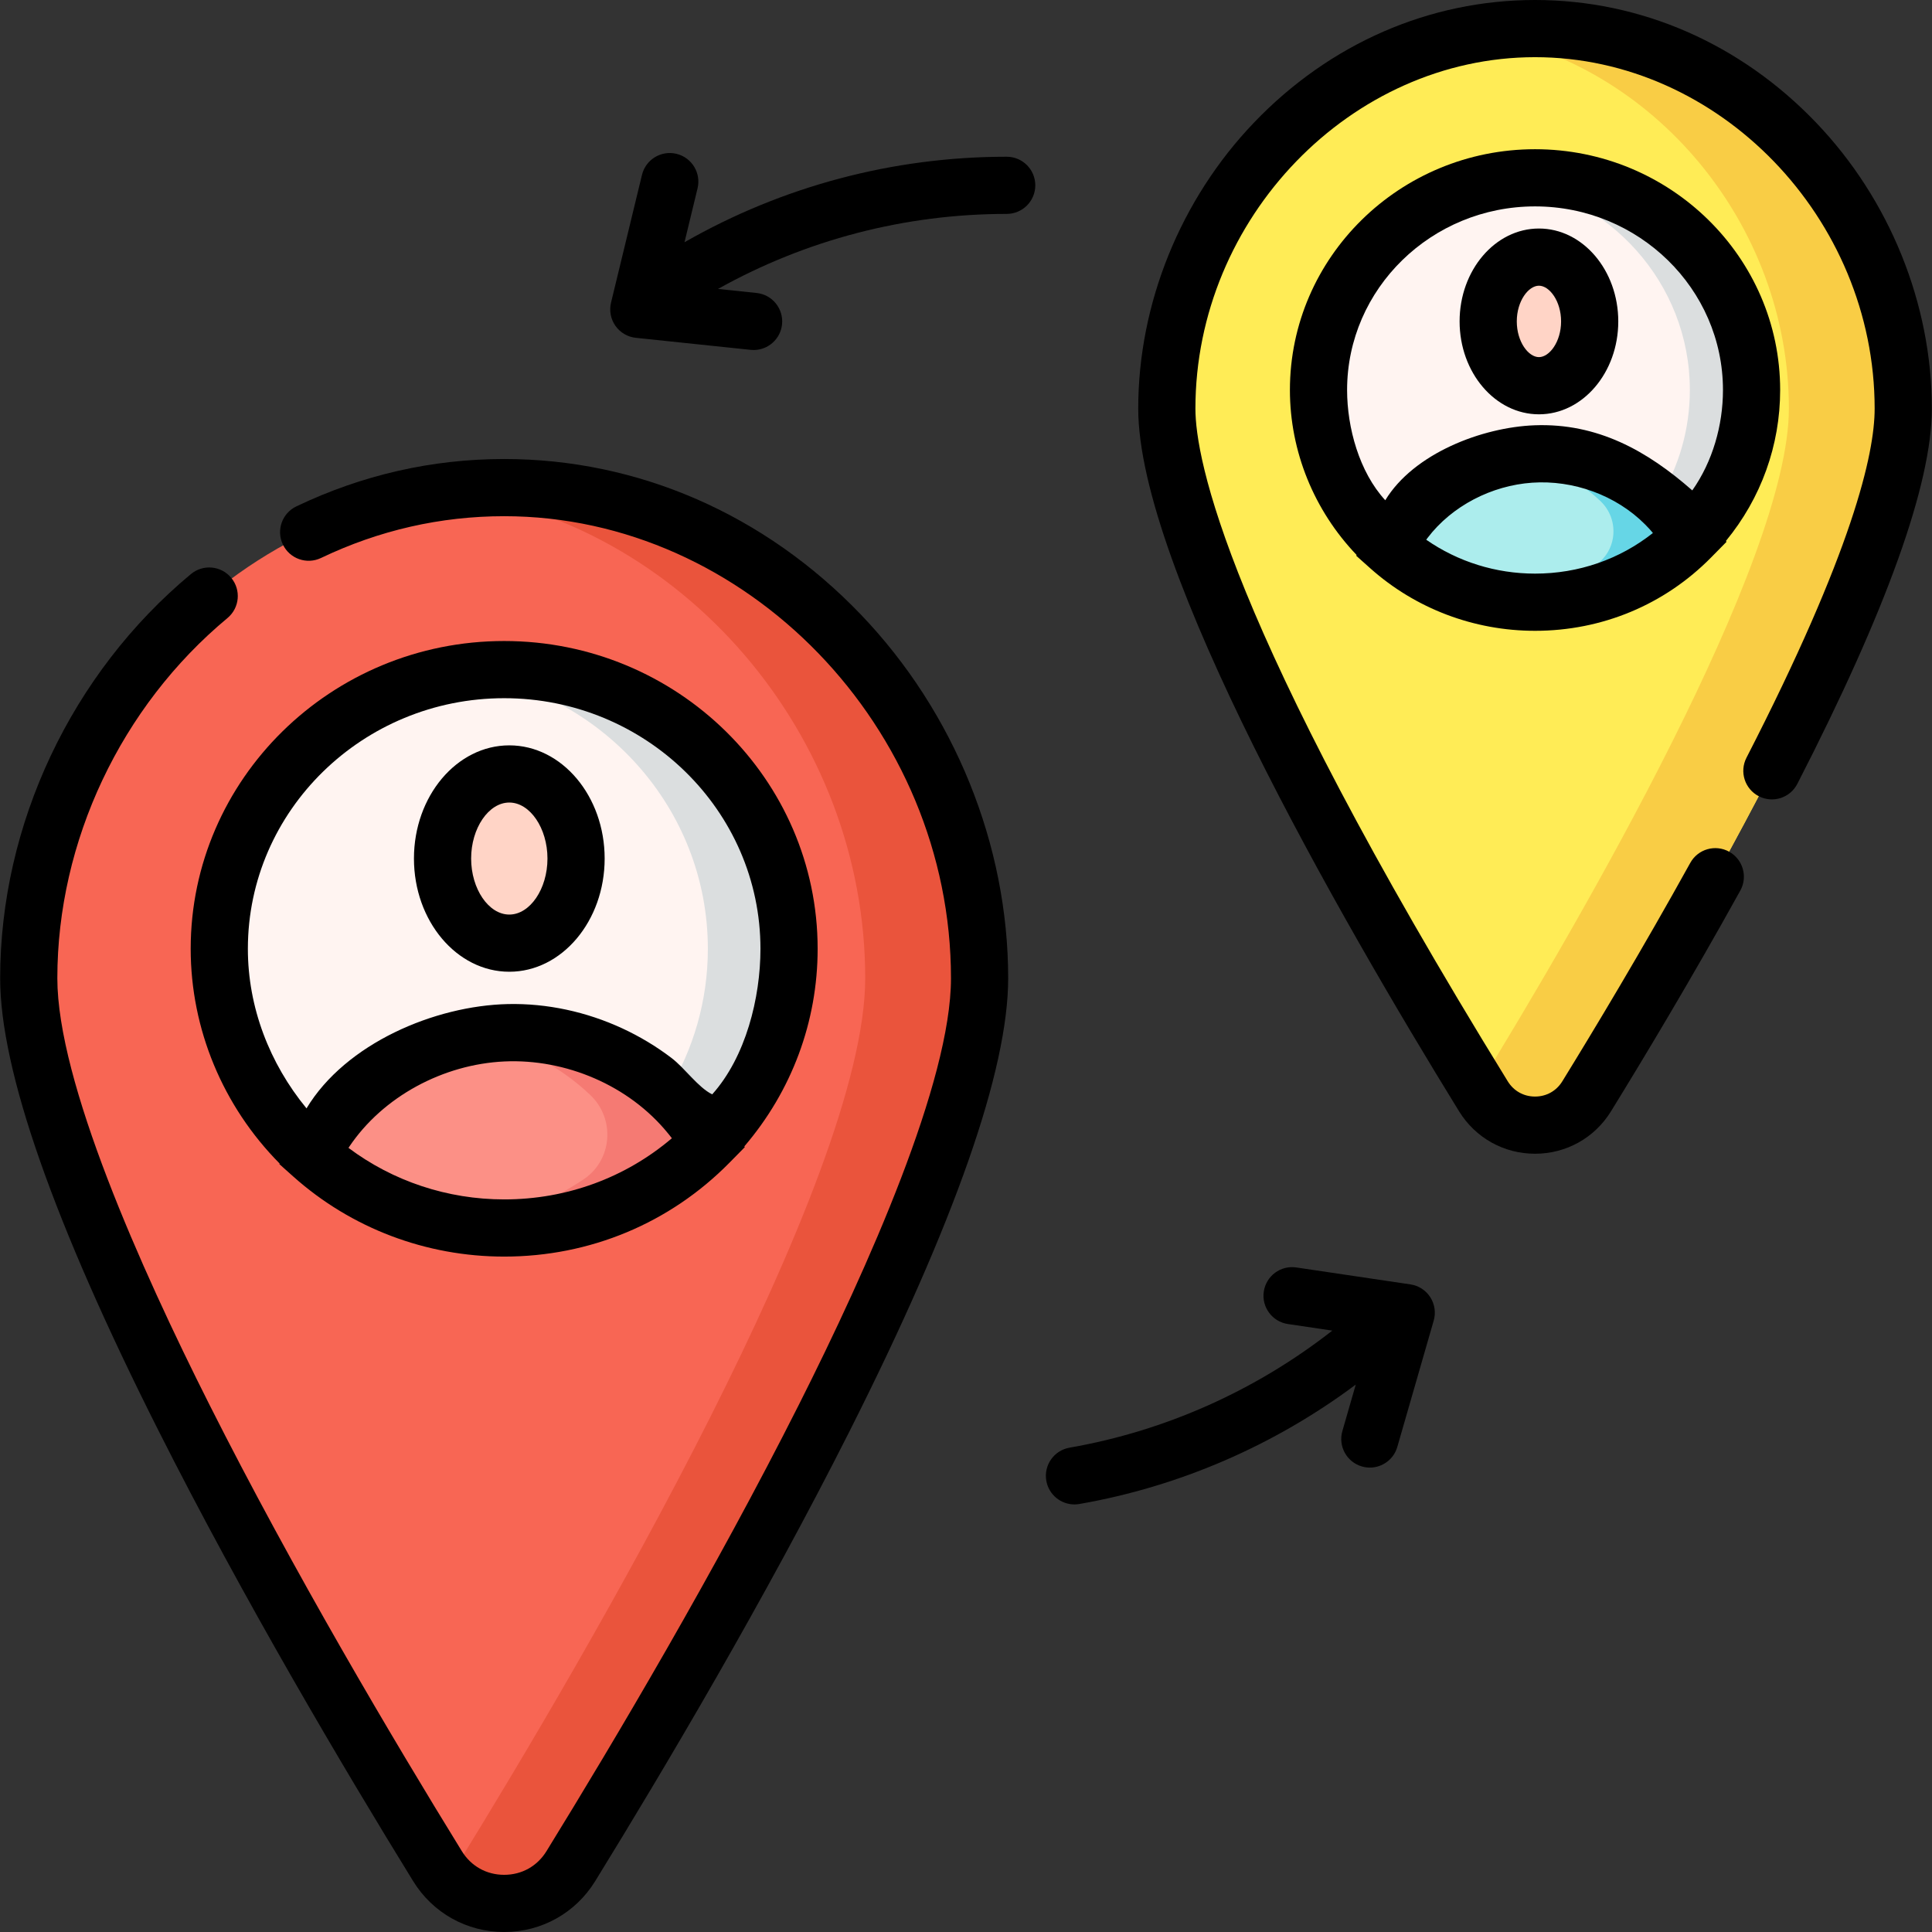 <?xml version="1.0" encoding="iso-8859-1"?>
<!-- Generator: Adobe Illustrator 21.0.0, SVG Export Plug-In . SVG Version: 6.00 Build 0)  -->
<svg version="1.1" id="Capa_1" xmlns="http://www.w3.org/2000/svg" xmlns:xlink="http://www.w3.org/1999/xlink" x="0px" y="0px"
	 viewBox="0 0 506.798 506.798" style="enable-background:new 0 0 506.798 506.798;" xml:space="preserve">
<rect x="0" y="0" width="506.798" height="506.798" fill="#333333" stroke="none"/>
<g>
	<g>
		<path style="fill:#F86654;" d="M256.961,256.617c0,52.658-72.896,177.19-107.224,232.913c-8.024,13.025-26.948,13.025-34.971,0
			C80.439,433.806,7.542,309.275,7.542,256.617c0-68.875,55.834-128.71,124.71-128.71S256.961,187.741,256.961,256.617z"/>
	</g>
	<g>
		<path style="fill:#EA543C;" d="M132.252,127.907c-5.077,0-10.081,0.333-15,0.963c61.801,7.916,109.71,63.948,109.71,127.746
			c0,52.658-72.896,177.19-107.224,232.913c-0.741,1.203-1.576,2.293-2.486,3.273c8.941,9.638,25.203,8.548,32.486-3.273
			c34.328-55.724,107.224-180.255,107.224-232.913C256.961,187.741,201.127,127.907,132.252,127.907z"/>
	</g>
	<g>
		<path style="fill:#FFEC56;" d="M499.256,107.187c0,40.784-56.459,137.235-83.046,180.394c-6.214,10.088-20.871,10.088-27.086,0
			c-26.587-43.159-83.046-139.609-83.046-180.394c0-53.345,43.244-99.687,96.589-99.687S499.256,53.842,499.256,107.187z"/>
	</g>
	<g>
		<path style="fill:#F9CD45;" d="M402.667,7.5c-5.102,0-10.111,0.427-15,1.241c46.221,7.692,81.589,50.204,81.589,98.446
			c0,40.055-54.455,133.798-81.589,178.023c0.494,0.805,0.982,1.599,1.457,2.371c6.214,10.087,20.871,10.087,27.086,0
			c26.587-43.159,83.046-139.609,83.046-180.394C499.256,53.842,456.012,7.5,402.667,7.5z"/>
	</g>
	<g>
		<g>
			<path style="fill:#FFF4F1;" d="M134.73,270.912c22.097,0,41.324,11.638,51.286,28.815c12.972-13.173,20.966-31.086,20.966-50.839
				c0-40.448-33.458-73.238-74.73-73.238s-74.73,32.79-74.73,73.238c0,21.457,9.417,40.758,24.42,54.153
				c0.35-1.071,0.819-2.134,1.419-3.176C93.3,282.612,112.573,270.912,134.73,270.912z"/>
		</g>
		<g>
			<g>
				<path style="fill:#DBDEDF;" d="M132.252,175.65c-3.617,0-7.171,0.257-10.651,0.744c36.227,5.067,64.08,35.59,64.08,72.494
					c0,13.689-3.841,26.492-10.516,37.448c4.29,3.9,7.962,8.411,10.851,13.391c12.972-13.173,20.966-31.086,20.966-50.839
					C206.982,208.44,173.524,175.65,132.252,175.65z"/>
			</g>
		</g>
		<g>
			<path style="fill:#FC9086;" d="M186.016,299.727c-9.962-17.177-29.189-28.815-51.286-28.815c-22.157,0-41.43,11.7-51.369,28.953
				c-0.6,1.041-1.07,2.104-1.419,3.176c13.278,11.855,30.932,19.085,50.31,19.085C153.369,322.126,172.425,313.528,186.016,299.727z
				"/>
		</g>
		<g>
			<path style="fill:#F57A73;" d="M134.73,270.912c-3.638,0-7.197,0.321-10.651,0.925c11.911,2.082,22.558,7.589,30.771,15.408
				c6.583,6.269,5.807,17.033-1.74,22.1c-9.232,6.198-19.953,10.419-31.533,12.038c3.487,0.489,7.051,0.742,10.675,0.742
				c21.117,0,40.173-8.597,53.764-22.398C176.054,282.55,156.827,270.912,134.73,270.912z"/>
		</g>
		<g>
			<ellipse style="fill:#FFD4C6;" cx="133.599" cy="225.213" rx="17.512" ry="22.193"/>
		</g>
	</g>
	<g>
		<g>
			<path style="fill:#FFF4F1;" d="M404.551,119.046c16.795,0,31.408,8.845,38.98,21.901c9.86-10.012,15.935-23.627,15.935-38.64
				c0-30.743-25.43-55.664-56.799-55.664s-56.799,24.922-56.799,55.664c0,16.309,7.158,30.978,18.561,41.159
				c0.266-0.814,0.623-1.622,1.079-2.414C373.062,127.939,387.711,119.046,404.551,119.046z"/>
		</g>
		<g>
			<g>
				<path style="fill:#DBDEDF;" d="M402.667,46.642c-2.749,0-5.451,0.195-8.095,0.565c27.534,3.851,48.704,27.05,48.704,55.099
					c0,10.404-2.92,20.135-7.992,28.462c3.261,2.964,6.052,6.393,8.247,10.178c9.86-10.012,15.935-23.627,15.935-38.64
					C459.466,71.564,434.036,46.642,402.667,46.642z"/>
			</g>
		</g>
		<g>
			<path style="fill:#ACEDED;" d="M443.531,140.947c-7.572-13.055-22.185-21.901-38.98-21.901c-16.84,0-31.489,8.892-39.043,22.006
				c-0.456,0.792-0.813,1.599-1.079,2.414c10.092,9.011,23.51,14.505,38.238,14.505
				C418.717,157.971,433.201,151.437,443.531,140.947z"/>
		</g>
		<g>
			<path style="fill:#66D6E6;" d="M404.551,119.046c-2.765,0-5.47,0.244-8.096,0.703c9.053,1.582,17.146,5.768,23.387,11.711
				c5.004,4.764,4.414,12.946-1.322,16.797c-7.017,4.711-15.166,7.919-23.966,9.149c2.65,0.372,5.359,0.564,8.114,0.564
				c16.05,0,30.534-6.534,40.863-17.024C435.959,127.892,421.345,119.046,404.551,119.046z"/>
		</g>
		<g>
			<ellipse style="fill:#FFD4C6;" cx="403.691" cy="84.313" rx="13.31" ry="16.868"/>
		</g>
	</g>
	<g>
		<path d="M132.252,168.15c-45.342,0-82.23,36.219-82.23,80.738c0,21.048,8.447,41.304,23.325,56.321l-0.054,0.164l3.654,3.263
			c15.161,13.536,34.802,20.99,55.305,20.99c22.472,0,43.463-8.749,59.108-24.636l4.014-4.076l-0.117-0.202
			c12.425-14.524,19.225-32.708,19.225-51.823C214.482,204.369,177.594,168.15,132.252,168.15z M132.252,183.15
			c37.071,0,67.23,29.49,67.23,65.738c0,12.877-3.86,28.369-12.66,38.184c-3.742-1.856-7.155-6.866-10.681-9.551
			c-4.003-3.048-8.343-5.651-12.909-7.764c-9.356-4.329-19.684-6.6-30.002-6.372c-19.178,0.426-42.54,10.299-52.827,27.36
			c-9.708-11.815-15.382-26.497-15.382-41.858C65.021,212.64,95.181,183.15,132.252,183.15z M91.417,301.112
			c0.039-0.059,0.073-0.122,0.112-0.18c8.91-13.355,24.821-21.752,40.761-22.493c16.104-0.748,32.723,6.285,42.933,18.854
			c0.26,0.319,0.524,0.635,0.775,0.961c0.083,0.108,0.159,0.223,0.242,0.332c-12.212,10.384-27.617,16.041-43.988,16.041
			C117.396,314.625,103.103,309.862,91.417,301.112z"/>
		<path d="M133.599,254.906c13.792,0,25.012-13.32,25.012-29.693s-11.22-29.693-25.012-29.693s-25.012,13.32-25.012,29.693
			S119.807,254.906,133.599,254.906z M133.599,210.52c5.427,0,10.012,6.729,10.012,14.693s-4.585,14.693-10.012,14.693
			s-10.012-6.729-10.012-14.693S128.172,210.52,133.599,210.52z"/>
		<path d="M402.667,39.142c-35.455,0-64.299,28.335-64.299,63.165c0,16.103,6.329,31.6,17.485,43.264l-0.074,0.227l3.654,3.263
			c11.853,10.583,27.207,16.411,43.233,16.411c17.566,0,33.976-6.84,46.207-19.262l4.014-4.076l-0.139-0.24
			c9.202-11.199,14.217-25.05,14.217-39.586C466.966,67.478,438.122,39.142,402.667,39.142z M402.667,54.142
			c27.183,0,49.298,21.606,49.298,48.165c0,9.226-2.708,18.757-8.048,26.335c-11.851-10.416-24.888-17.694-41.341-17.083
			c-13.76,0.51-31.714,7.357-39.195,19.666c-6.825-7.411-10.013-19.038-10.013-28.918C353.369,75.749,375.484,54.142,402.667,54.142
			z M374.128,141.582c0.108-0.148,0.212-0.299,0.323-0.445c6.433-8.475,16.878-13.782,27.444-14.517
			c10.778-0.75,21.961,3.245,29.613,10.919c0.355,0.356,0.706,0.716,1.046,1.087c0.188,0.205,0.371,0.415,0.554,0.624
			c0.162,0.185,0.317,0.377,0.475,0.566c-8.73,6.909-19.501,10.655-30.916,10.655C392.361,150.471,382.426,147.348,374.128,141.582z
			"/>
		<path d="M403.691,108.681c11.475,0,20.81-10.931,20.81-24.368s-9.335-24.368-20.81-24.368c-11.475,0-20.811,10.932-20.811,24.368
			S392.216,108.681,403.691,108.681z M403.691,74.945c2.743,0,5.81,4.006,5.81,9.368c0,5.361-3.067,9.368-5.81,9.368
			s-5.811-4.006-5.811-9.368C397.881,78.951,400.949,74.945,403.691,74.945z"/>
		<path d="M264.078,41.113c-29.832,0-58.853,7.746-84.522,22.433l3.424-14.138c0.975-4.026-1.498-8.08-5.523-9.055
			c-4.028-0.979-8.08,1.499-9.055,5.523l-8.118,33.516c-0.509,2.102-0.086,4.322,1.161,6.089c1.247,1.768,3.196,2.911,5.347,3.136
			l30.111,3.155c0.266,0.028,0.529,0.042,0.791,0.042c3.791,0,7.046-2.865,7.45-6.719c0.432-4.12-2.558-7.809-6.677-8.241
			l-10.119-1.06c23.068-12.894,49.043-19.681,75.73-19.681c4.142,0,7.5-3.358,7.5-7.5S268.22,41.113,264.078,41.113z"/>
		<path d="M132.252,120.407c-18.93,0-37.272,4.182-54.519,12.429c-3.737,1.787-5.318,6.265-3.531,10.001
			c1.787,3.737,6.265,5.317,10.001,3.531c15.21-7.273,31.376-10.961,48.048-10.961c63.534,0,117.209,55.507,117.209,121.21
			c0,27.009-21.718,75.777-39.937,111.932c-22.036,43.73-48.148,87.788-66.173,117.047c-2.428,3.941-6.474,6.202-11.1,6.202
			c-4.626,0-8.672-2.26-11.1-6.202c-18.025-29.259-44.137-73.317-66.173-117.047c-18.219-36.155-39.937-84.923-39.937-111.932
			c0-35.942,16.684-71.267,44.63-94.494c3.186-2.648,3.622-7.376,0.974-10.562c-2.648-3.186-7.377-3.621-10.562-0.974
			C18.75,176.63,0.042,216.268,0.042,256.617c0,24.05,13.977,63.98,41.542,118.682c22.274,44.203,48.619,88.657,66.797,118.165
			c5.144,8.35,14.068,13.334,23.871,13.334c9.804,0,18.728-4.985,23.872-13.334c18.178-29.508,44.522-73.961,66.797-118.165
			c27.565-54.702,41.542-94.632,41.542-118.682c0-34.985-14.073-69.746-38.609-95.371
			C200.634,134.911,167.393,120.407,132.252,120.407z"/>
		<path d="M476.383,32.152C456.529,11.418,430.35,0,402.667,0c-27.683,0-53.862,11.418-73.716,32.152
			c-19.302,20.158-30.373,47.507-30.373,75.035c0,41.513,52.729,133.306,84.16,184.327c4.294,6.971,11.744,11.132,19.928,11.132
			c8.185,0,15.634-4.161,19.929-11.132c8.405-13.644,21.113-34.766,33.919-57.904c2.006-3.624,0.694-8.188-2.93-10.194
			c-3.625-2.006-8.188-0.694-10.194,2.93c-12.667,22.885-25.245,43.792-33.567,57.3c-1.565,2.542-4.174,3.999-7.157,3.999
			c-2.982,0-5.591-1.458-7.157-3.999c-73.948-120.038-81.932-163.392-81.932-176.46c0-49.971,40.798-92.187,89.089-92.187
			s89.088,42.216,89.088,92.187c0,11.915-5.834,37.476-33.626,91.584c-1.893,3.685-0.44,8.206,3.245,10.098
			c3.686,1.894,8.206,0.439,10.098-3.245c23.413-45.581,35.284-78.7,35.284-98.438C506.756,79.659,495.685,52.31,476.383,32.152z"/>
		<path d="M369.985,336.92l-29.949-4.444c-4.099-0.607-7.912,2.221-8.52,6.318c-0.608,4.097,2.221,7.912,6.318,8.52l11.654,1.729
			c-20.12,15.744-43.859,26.342-68.922,30.705c-4.081,0.71-6.813,4.594-6.102,8.675c0.635,3.646,3.802,6.215,7.38,6.215
			c0.427,0,0.86-0.037,1.295-0.113c26.222-4.566,51.115-15.355,72.501-31.318l-3.512,12.19c-1.147,3.98,1.15,8.137,5.13,9.283
			c0.694,0.2,1.393,0.295,2.08,0.295c3.257,0,6.256-2.139,7.203-5.425l9.548-33.136c0.599-2.078,0.271-4.314-0.898-6.133
			C374.023,338.463,372.125,337.238,369.985,336.92z"/>
	</g>
</g>
<g>
</g>
<g>
</g>
<g>
</g>
<g>
</g>
<g>
</g>
<g>
</g>
<g>
</g>
<g>
</g>
<g>
</g>
<g>
</g>
<g>
</g>
<g>
</g>
<g>
</g>
<g>
</g>
<g>
</g>
</svg>
